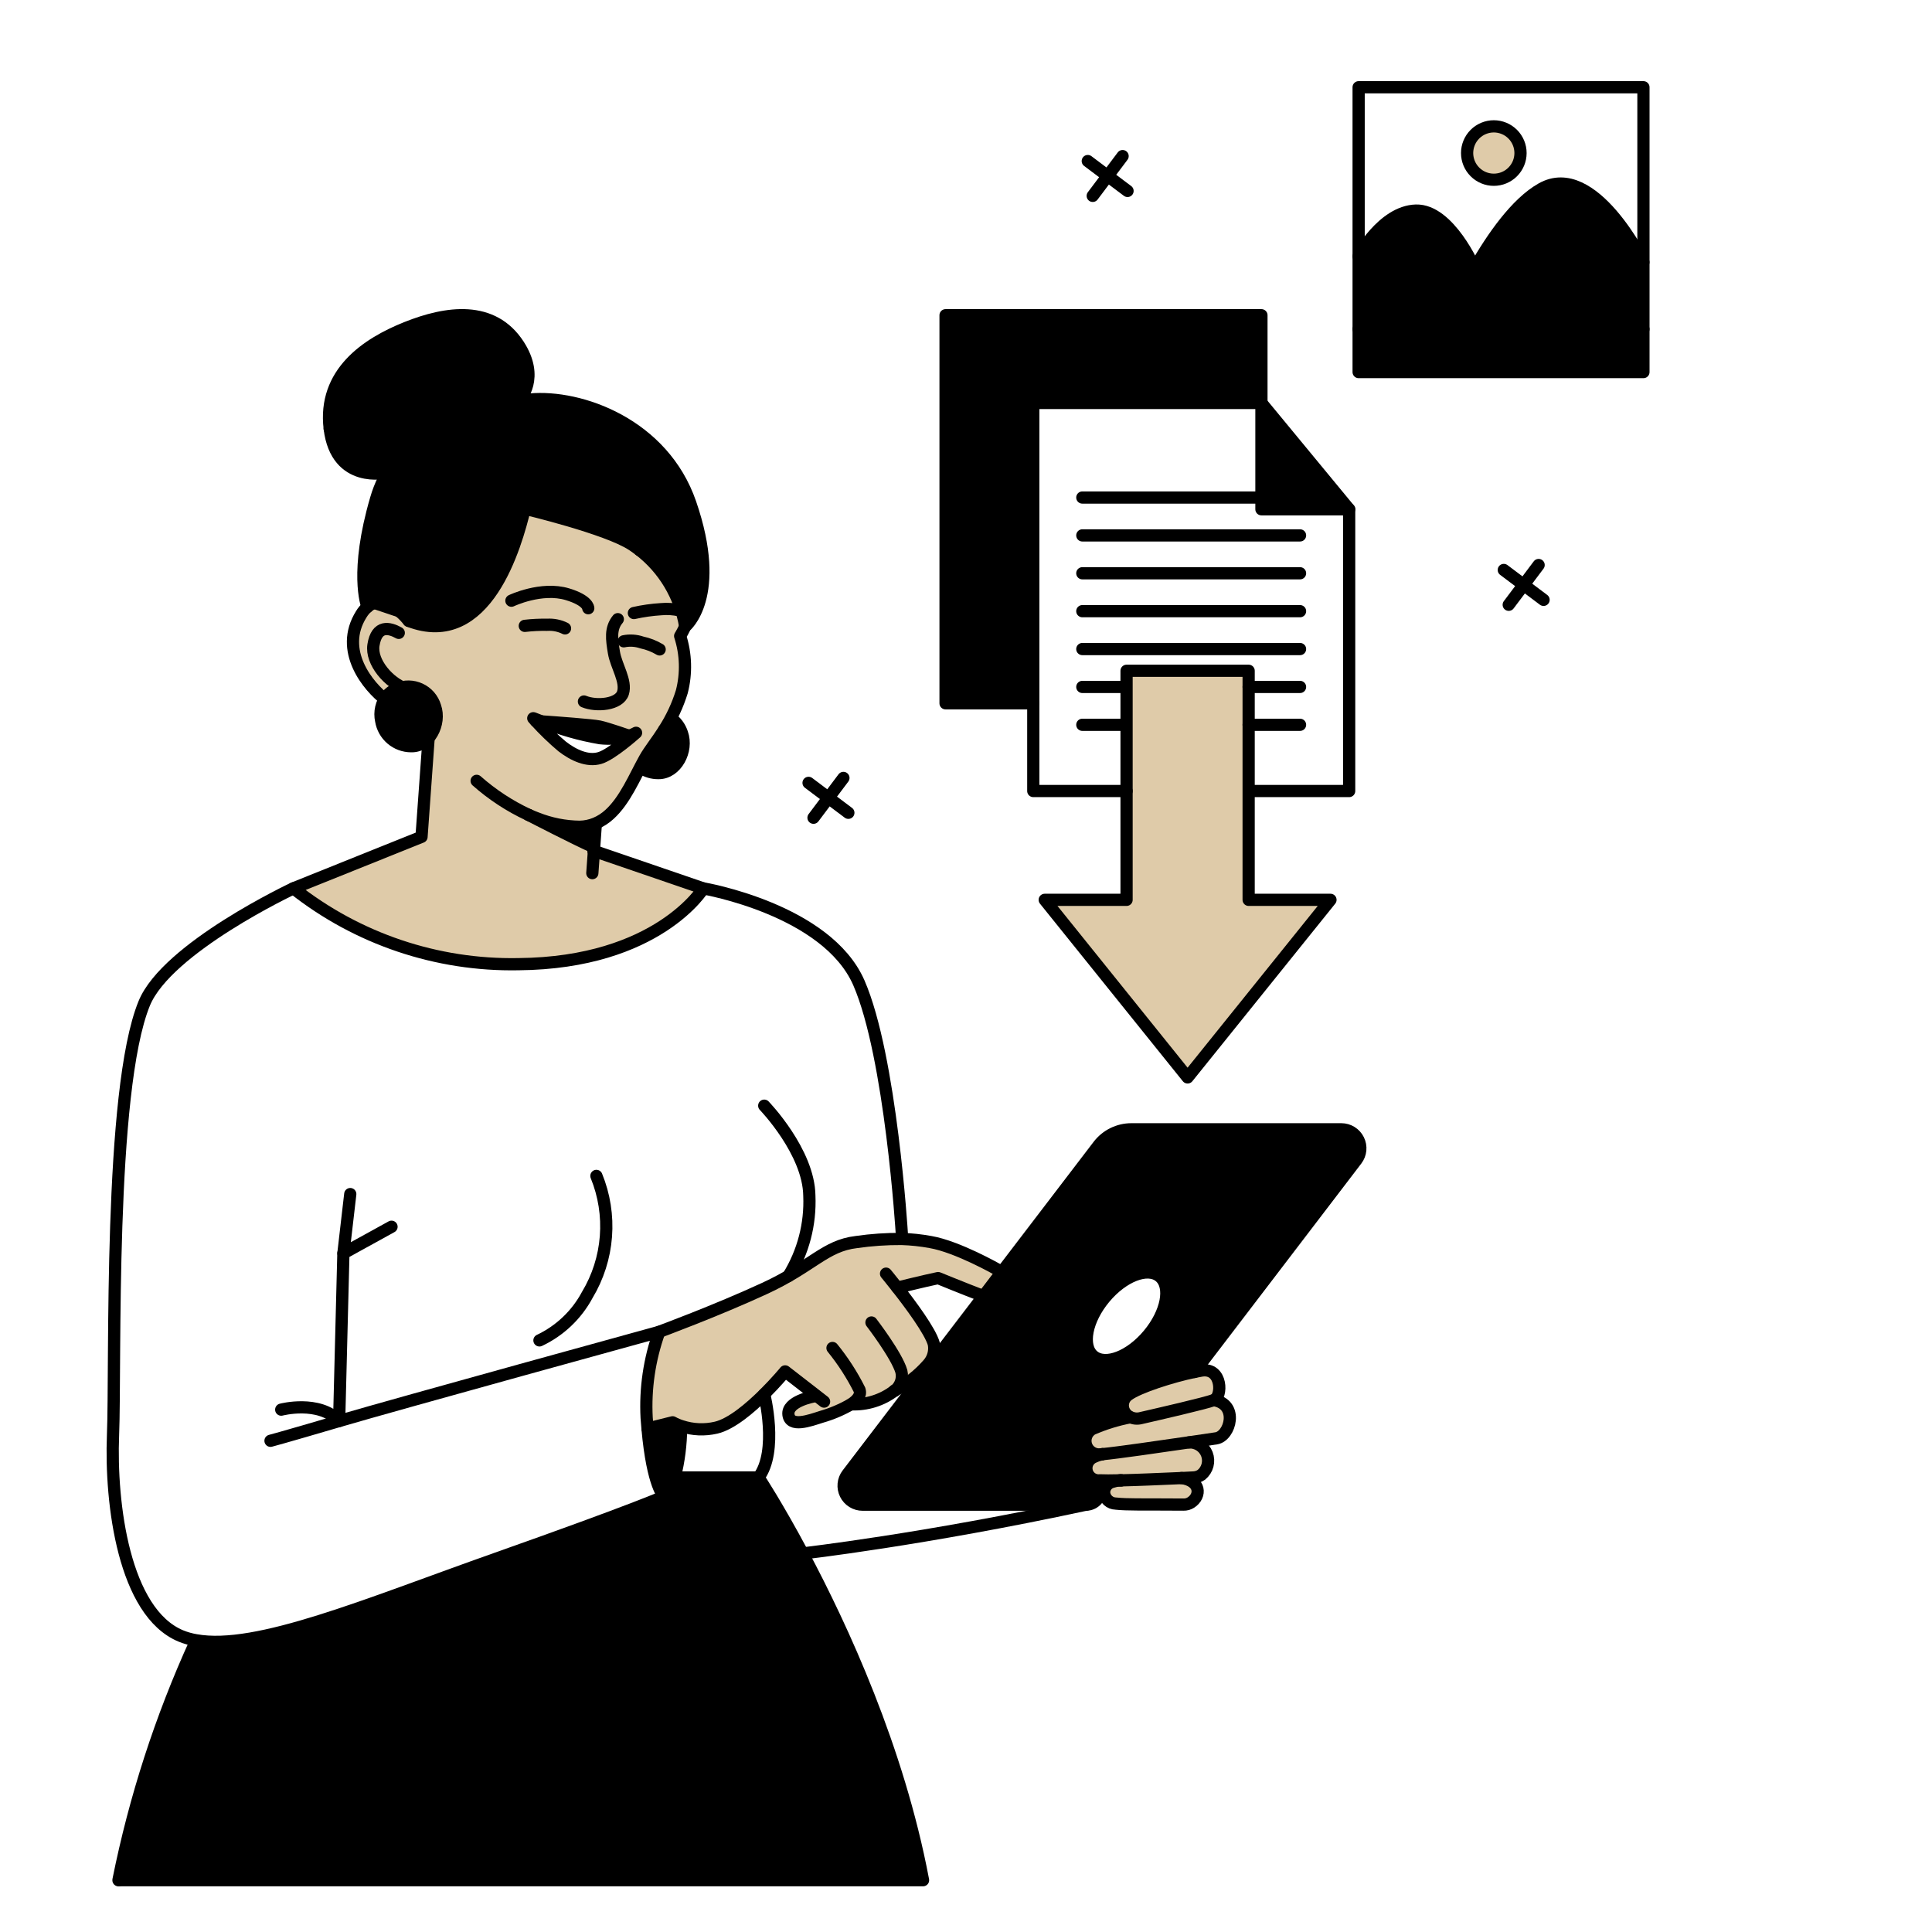 <svg width="155" height="155" viewBox="0 0 155 155" fill="none" xmlns="http://www.w3.org/2000/svg">
<path d="M73.816 150.845H9.601L9.505 150.826C10.832 144.243 12.907 137.833 15.691 131.722L15.715 131.591C20.61 132.479 29.387 128.735 39.78 125.058C51.095 121.059 53.281 120.052 53.281 120.052C53.708 119.627 54.006 119.09 54.142 118.503L54.374 118.533H60.85C60.85 118.533 62.356 120.822 64.387 124.629C67.573 130.6 72.052 140.312 74.038 150.799L73.816 150.845Z" fill="black"/>
<path d="M131.849 26.407V29.85H109V26.407H115.91H131.849Z" fill="black"/>
<path d="M101.202 32.329L108.24 40.858H101.202V32.329Z" fill="black"/>
<path d="M117.703 12.279C117.703 12.56 117.759 12.839 117.866 13.099C117.974 13.359 118.132 13.595 118.331 13.794C118.53 13.993 118.766 14.15 119.026 14.258C119.286 14.366 119.564 14.421 119.845 14.421C120.127 14.421 120.405 14.366 120.665 14.258C120.925 14.15 121.161 13.993 121.36 13.794C121.559 13.595 121.717 13.359 121.825 13.099C121.932 12.839 121.988 12.56 121.988 12.279C121.988 11.998 121.932 11.719 121.825 11.459C121.717 11.199 121.559 10.963 121.36 10.764C121.161 10.565 120.925 10.407 120.665 10.3C120.405 10.192 120.127 10.136 119.845 10.136C119.564 10.136 119.286 10.192 119.026 10.3C118.766 10.407 118.53 10.565 118.331 10.764C118.132 10.963 117.974 11.199 117.866 11.459C117.759 11.719 117.703 11.998 117.703 12.279Z" fill="#DFCBA9"/>
<path d="M131.849 21.04V26.406H115.911C116.615 24.735 117.417 23.106 118.311 21.528C119.725 19.044 121.635 16.301 123.671 15.147C127.814 12.792 131.849 21.04 131.849 21.04Z" fill="black"/>
<path d="M118.31 21.53C117.416 23.108 116.615 24.736 115.91 26.407H109V20.566C109 20.566 110.912 16.976 113.594 16.895C116.277 16.814 118.31 21.53 118.31 21.53Z" fill="black"/>
<path d="M101.202 32.305V32.329H82.898V56.424H75.86V25.291H101.202V32.305Z" fill="black"/>
<path d="M107.61 90.601C107.894 90.602 108.172 90.681 108.414 90.831C108.655 90.981 108.85 91.195 108.976 91.45C109.102 91.704 109.155 91.989 109.128 92.272C109.101 92.555 108.996 92.824 108.824 93.05L95.826 110.07C94.061 110.436 91.335 111.3 90.509 111.922C90.364 112.027 90.249 112.168 90.175 112.331C90.101 112.494 90.071 112.674 90.087 112.852C90.104 113.031 90.166 113.202 90.269 113.348C90.372 113.495 90.511 113.613 90.672 113.69L90.664 113.708C89.62 113.91 88.601 114.226 87.626 114.65C87.404 114.78 87.234 114.983 87.147 115.224C87.06 115.466 87.061 115.73 87.149 115.971C87.237 116.212 87.407 116.415 87.629 116.543C87.851 116.672 88.111 116.718 88.364 116.674C88.388 116.674 88.413 116.674 88.442 116.668C88.219 116.715 88.002 116.786 87.795 116.88C87.572 116.964 87.388 117.127 87.276 117.338C87.164 117.548 87.134 117.792 87.189 118.024C87.245 118.256 87.383 118.459 87.579 118.596C87.774 118.733 88.012 118.794 88.249 118.767C88.589 118.786 89.153 118.783 89.829 118.767C89.618 118.791 89.411 118.837 89.21 118.903C89.024 118.959 88.862 119.074 88.75 119.232C88.638 119.39 88.582 119.581 88.59 119.774L88.411 119.78L88.047 120.261C87.938 120.402 87.799 120.516 87.639 120.595C87.48 120.673 87.304 120.714 87.126 120.714H69.211C68.927 120.715 68.648 120.636 68.406 120.486C68.165 120.336 67.969 120.122 67.843 119.867C67.717 119.612 67.664 119.327 67.692 119.044C67.719 118.761 67.824 118.492 67.997 118.265L74.636 109.571L78.867 104.035L80.352 102.087L88.128 91.908C88.438 91.501 88.838 91.171 89.297 90.944C89.756 90.717 90.261 90.599 90.773 90.599L107.61 90.601ZM92.147 107.07C93.618 105.308 94.017 103.219 93.042 102.407C92.067 101.595 90.085 102.364 88.62 104.126C87.154 105.888 86.748 107.98 87.721 108.791C88.693 109.602 90.675 108.834 92.147 107.07Z" fill="black"/>
<path d="M106.741 72.192L95.278 86.439L83.816 72.192H90.382V63.462V53.815H100.176V55.111V58.149V63.462V72.192H106.741Z" fill="#DFCBA9"/>
<path d="M97.382 112.329C99.404 112.655 98.698 115.223 97.575 115.394C97.343 115.427 96.491 115.555 95.388 115.718C93.048 116.06 89.57 116.562 88.443 116.665H88.438C88.411 116.665 88.386 116.665 88.361 116.67C88.108 116.715 87.847 116.669 87.625 116.541C87.403 116.412 87.232 116.21 87.144 115.968C87.056 115.727 87.056 115.463 87.144 115.221C87.231 114.98 87.401 114.777 87.623 114.648C88.598 114.225 89.617 113.909 90.661 113.706L90.669 113.686C90.936 113.816 91.24 113.846 91.527 113.771C92.994 113.432 96.678 112.59 97.382 112.329Z" fill="#DFCBA9"/>
<path d="M96.394 109.962C98.074 109.69 98.085 112.068 97.382 112.329C96.679 112.59 92.994 113.432 91.528 113.774C91.241 113.847 90.937 113.817 90.67 113.69C90.508 113.613 90.369 113.495 90.266 113.349C90.164 113.202 90.101 113.031 90.085 112.852C90.068 112.674 90.098 112.494 90.172 112.331C90.246 112.168 90.362 112.027 90.507 111.922C91.333 111.303 94.059 110.439 95.823 110.07C96.027 110.027 96.222 109.989 96.394 109.962Z" fill="#DFCBA9"/>
<path d="M94.788 118.58C94.596 118.585 94.386 118.598 94.159 118.607C92.937 118.661 91.278 118.735 89.978 118.762C89.972 118.761 89.965 118.761 89.959 118.762C89.93 118.759 89.901 118.759 89.872 118.762C89.856 118.759 89.841 118.759 89.825 118.762C89.152 118.773 88.587 118.778 88.245 118.762C88.009 118.787 87.772 118.725 87.578 118.588C87.384 118.451 87.246 118.248 87.191 118.017C87.135 117.786 87.165 117.543 87.276 117.333C87.387 117.123 87.57 116.96 87.791 116.875C87.999 116.781 88.216 116.71 88.438 116.663H88.443C89.57 116.56 93.051 116.057 95.389 115.716C95.697 115.701 96.001 115.784 96.26 115.953C96.517 116.121 96.716 116.367 96.826 116.655C96.937 116.942 96.954 117.257 96.875 117.555C96.797 117.853 96.626 118.119 96.388 118.314C96.201 118.447 95.979 118.522 95.75 118.529C95.606 118.538 95.258 118.555 94.788 118.58Z" fill="#DFCBA9"/>
<path d="M94.788 118.58C96.352 118.8 96.371 120.027 95.537 120.551C95.362 120.664 95.157 120.721 94.948 120.714C94.761 120.714 94.215 120.714 93.504 120.706C91.771 120.69 90.436 120.733 89.518 120.632C89.284 120.627 89.061 120.538 88.889 120.38C88.717 120.222 88.609 120.006 88.584 119.774C88.575 119.581 88.632 119.39 88.744 119.232C88.856 119.074 89.018 118.958 89.203 118.903C89.404 118.834 89.612 118.789 89.823 118.767C89.838 118.764 89.853 118.764 89.868 118.767H89.955H89.974C91.278 118.738 92.937 118.664 94.155 118.612C94.386 118.598 94.595 118.585 94.788 118.58Z" fill="#DFCBA9"/>
<path d="M71.986 103.306C73.031 104.634 74.638 106.796 74.918 107.816C74.972 108.104 74.96 108.4 74.881 108.682C74.803 108.964 74.66 109.224 74.465 109.442C73.704 110.313 72.788 111.034 71.763 111.568L71.755 111.573C70.76 112.332 69.529 112.716 68.279 112.657C67.534 113.09 66.737 113.43 65.909 113.668C64.934 113.978 63.386 114.553 63.256 113.491C63.126 112.43 65.241 112.044 65.241 112.044L65.374 111.87L62.993 110.021C62.993 110.021 62.29 110.873 61.312 111.849C60.182 112.97 58.679 114.249 57.456 114.534C56.539 114.751 55.58 114.71 54.684 114.415C54.434 114.337 54.193 114.233 53.964 114.105L51.951 114.608C51.924 114.331 51.902 114.043 51.881 113.738C51.757 111.397 52.099 109.055 52.887 106.847C52.887 106.847 57.449 105.164 61.327 103.375C65.204 101.586 66.173 99.946 68.707 99.647C69.905 99.475 71.115 99.392 72.326 99.4C73.105 99.424 73.881 99.506 74.648 99.647C76.816 100.019 80.039 101.86 80.039 101.86L80.34 102.092L78.855 104.039L78.668 103.895C77.549 103.472 75.261 102.54 75.261 102.54C74.147 102.774 71.986 103.306 71.986 103.306Z" fill="#DFCBA9"/>
<path d="M42.981 57.844C43.643 58.572 44.351 59.255 45.102 59.889C46.02 60.597 47.135 61.108 48.122 60.812C49.108 60.515 51.023 58.79 51.023 58.79C50.843 58.891 50.654 58.973 50.459 59.037C50.459 59.037 48.72 58.429 48.08 58.293C47.563 58.182 44.585 57.959 43.434 57.88C43.152 57.858 42.981 57.847 42.981 57.847L42.981 57.844ZM42.44 65.393C42.877 65.621 46.146 67.304 47.642 67.975H47.67L47.65 68.263L56.432 71.272C56.432 71.272 52.785 77.253 41.59 77.348C35.051 77.473 28.672 75.322 23.544 71.261L33.819 67.134L33.941 63.245C33.971 63.245 34.937 54.535 32.559 55.249C31.988 55.427 31.483 55.772 31.111 56.24L30.957 56.156C29.547 55.089 27.147 52.207 28.985 49.281C29.119 49.06 29.284 48.86 29.477 48.689C30.962 47.415 32.789 49.811 32.789 49.811C39.068 52.238 41.408 43.658 42.103 40.809C42.103 40.809 48.693 42.373 50.721 43.709C50.917 43.837 51.108 43.975 51.297 44.119C53.26 45.628 54.574 47.828 54.972 50.271L54.901 50.415C54.801 50.626 54.691 50.831 54.57 51.029C55.037 52.476 55.083 54.026 54.703 55.498C54.37 56.58 53.889 57.611 53.274 58.561C52.688 59.479 52.107 60.187 51.733 60.855C50.915 62.319 50.152 64.201 48.901 65.335C48.567 65.645 48.181 65.893 47.76 66.068C47.363 66.233 46.938 66.322 46.508 66.329C45.334 66.317 44.171 66.089 43.079 65.656C42.865 65.572 42.65 65.485 42.438 65.393H42.44Z" fill="#DFCBA9"/>
<path d="M42.101 40.787V40.809C41.404 43.657 39.066 52.237 32.788 49.81C32.788 49.81 30.96 47.415 29.475 48.689C29.407 48.514 28.454 45.901 30.168 40.035C30.8 37.823 32.217 35.917 34.153 34.675C36.415 33.276 38.966 32.413 41.612 32.152C41.917 32.112 42.207 32.082 42.49 32.055C46.582 31.675 53.207 34.067 55.379 40.377C57.962 47.877 54.971 50.269 54.971 50.269C54.573 47.826 53.258 45.627 51.294 44.119C49.647 42.369 47.602 41.041 45.333 40.248C42.21 39.327 42.101 40.602 42.101 40.787Z" fill="black"/>
<path d="M54.685 114.42L54.644 114.54C54.636 115.877 54.466 117.208 54.139 118.504C54.002 119.09 53.704 119.627 53.278 120.052C53.278 120.052 52.363 119.29 51.948 114.611L53.961 114.108C54.191 114.236 54.434 114.34 54.685 114.42Z" fill="black"/>
<path d="M54.719 58.835C55.208 60.223 54.249 62.023 52.846 62.023C52.347 62.033 51.857 61.89 51.442 61.613C51.935 60.722 52.48 59.861 53.074 59.034C53.292 58.647 53.625 58.241 53.962 57.711C54.315 58.007 54.577 58.397 54.719 58.835Z" fill="black"/>
<path d="M51.293 44.119C51.105 43.975 50.912 43.837 50.717 43.709C48.692 42.376 42.099 40.809 42.099 40.809V40.788C42.099 40.602 42.208 39.327 45.33 40.246C47.6 41.04 49.645 42.368 51.293 44.119Z" fill="black"/>
<path d="M50.459 59.031C49.704 59.243 48.915 59.307 48.136 59.219C46.524 58.946 44.947 58.494 43.435 57.871C44.583 57.949 47.562 58.173 48.081 58.284C48.721 58.426 50.459 59.031 50.459 59.031Z" fill="black"/>
<path d="M47.761 66.066L47.801 66.153L47.671 67.979H47.644C46.148 67.309 42.878 65.626 42.441 65.397C42.653 65.492 42.867 65.577 43.079 65.655C44.171 66.089 45.334 66.32 46.508 66.334C46.939 66.324 47.364 66.233 47.761 66.066Z" fill="black"/>
<path d="M41.61 27.694C43.291 30.303 41.784 31.976 41.61 32.152C38.964 32.413 36.413 33.276 34.151 34.675L34.14 34.656C29.441 37.087 26.451 34.393 26.451 34.393C25.909 29.918 29.416 27.58 32.612 26.298C35.808 25.017 39.528 24.466 41.61 27.694Z" fill="black"/>
<path d="M32.983 59.87C32.405 59.867 31.846 59.658 31.407 59.283C30.968 58.907 30.676 58.388 30.583 57.817C30.508 57.474 30.51 57.118 30.589 56.776C30.669 56.434 30.823 56.113 31.042 55.838C31.256 55.568 31.547 55.37 31.876 55.268C32.167 55.143 32.48 55.081 32.797 55.087C33.113 55.092 33.425 55.163 33.712 55.297C33.998 55.431 34.254 55.624 34.461 55.863C34.668 56.102 34.822 56.382 34.914 56.685C35.402 58.073 34.444 59.873 33.04 59.873C33.021 59.873 33.002 59.873 32.983 59.87Z" fill="black"/>
<path d="M34.144 34.656L34.155 34.675C32.878 35.504 31.813 36.622 31.047 37.938L30.995 37.909C30.995 37.909 26.994 38.867 26.448 34.393C26.451 34.393 29.44 37.087 34.144 34.656Z" fill="black"/>
<path d="M52.922 52.102C52.48 51.839 51.998 51.651 51.496 51.545C51.028 51.384 50.526 51.351 50.041 51.45" stroke="black" stroke-width="0.98" stroke-linecap="round" stroke-linejoin="round"/>
<path d="M42.102 50.212C42.699 50.142 43.299 50.114 43.9 50.125C44.394 50.094 44.888 50.193 45.331 50.413" stroke="black" stroke-width="0.98" stroke-linecap="round" stroke-linejoin="round"/>
<path d="M49.566 49.674C48.946 50.421 49.08 51.3 49.256 52.363C49.433 53.425 50.277 54.644 49.981 55.588C49.686 56.533 47.855 56.696 46.848 56.28" stroke="black" stroke-width="0.98" stroke-linecap="round" stroke-linejoin="round"/>
<path d="M42.389 65.368C40.883 64.665 39.485 63.748 38.24 62.645" stroke="black" stroke-width="0.98" stroke-linecap="round" stroke-linejoin="round"/>
<path d="M53.275 58.561C52.689 59.479 52.108 60.187 51.733 60.855C50.916 62.319 50.152 64.201 48.901 65.336C48.567 65.645 48.181 65.894 47.761 66.069C47.363 66.233 46.938 66.322 46.508 66.329C45.334 66.316 44.171 66.086 43.079 65.651C42.867 65.574 42.653 65.488 42.441 65.393" stroke="black" stroke-width="0.98" stroke-linecap="round" stroke-linejoin="round"/>
<path d="M54.899 50.413C54.719 50.785 54.567 51.026 54.567 51.026C55.034 52.474 55.08 54.023 54.7 55.496C54.367 56.578 53.886 57.608 53.272 58.559" stroke="black" stroke-width="0.98" stroke-linecap="round" stroke-linejoin="round"/>
<path d="M41.029 48.192C41.029 48.192 43.434 47.041 45.531 47.676C47.173 48.175 47.195 48.767 47.195 48.797" stroke="black" stroke-width="0.98" stroke-linecap="round" stroke-linejoin="round"/>
<path d="M54.524 48.968C54.038 48.86 53.539 48.828 53.044 48.873C52.307 48.918 51.575 49.022 50.855 49.183" stroke="black" stroke-width="0.98" stroke-linecap="round" stroke-linejoin="round"/>
<path d="M42.783 57.622C42.783 57.622 42.861 57.703 42.984 57.844C43.645 58.572 44.354 59.255 45.104 59.889C46.022 60.598 47.138 61.109 48.124 60.812C49.11 60.516 51.03 58.79 51.03 58.79C50.85 58.891 50.661 58.973 50.465 59.037C49.71 59.248 48.921 59.312 48.142 59.224C46.531 58.95 44.955 58.497 43.444 57.875C43.118 57.749 42.891 57.66 42.815 57.63" stroke="black" stroke-width="0.98" stroke-linecap="round" stroke-linejoin="round"/>
<path d="M47.798 66.156L47.668 67.978L47.649 68.266L47.521 70.05" stroke="black" stroke-width="0.98" stroke-linecap="round" stroke-linejoin="round"/>
<path d="M34.404 58.988L33.818 67.139L23.543 71.266C28.671 75.325 35.05 77.477 41.589 77.354C52.784 77.259 56.43 71.277 56.43 71.277L47.649 68.268L47.608 68.257" stroke="black" stroke-width="0.98" stroke-linecap="round" stroke-linejoin="round"/>
<path d="M32.788 49.81C32.788 49.81 30.961 47.415 29.476 48.689C29.283 48.86 29.117 49.059 28.984 49.28C27.146 52.208 29.546 55.087 30.955 56.156" stroke="black" stroke-width="0.98" stroke-linecap="round" stroke-linejoin="round"/>
<path d="M32.788 49.81C39.066 52.237 41.407 43.657 42.101 40.809C42.101 40.809 48.692 42.373 50.72 43.709C50.915 43.837 51.107 43.975 51.296 44.119C53.259 45.627 54.574 47.826 54.972 50.269C54.972 50.269 57.964 47.877 55.382 40.377C53.209 34.067 46.584 31.675 42.492 32.054C42.211 32.081 41.917 32.111 41.616 32.152C38.97 32.413 36.418 33.275 34.157 34.674C32.221 35.917 30.804 37.822 30.171 40.034C28.457 45.902 29.411 48.514 29.479 48.688V48.696" fill="black"/>
<path d="M32.788 49.81C39.066 52.237 41.407 43.657 42.101 40.809C42.101 40.809 48.692 42.373 50.72 43.709C50.915 43.837 51.107 43.975 51.296 44.119C53.259 45.627 54.574 47.826 54.972 50.269C54.972 50.269 57.964 47.877 55.382 40.377C53.209 34.067 46.584 31.675 42.492 32.054C42.211 32.081 41.917 32.111 41.616 32.152C38.97 32.413 36.418 33.275 34.157 34.674C32.221 35.917 30.804 37.822 30.171 40.034C28.457 45.902 29.411 48.514 29.479 48.688V48.696" stroke="black" stroke-width="0.98" stroke-linecap="round" stroke-linejoin="round"/>
<path d="M41.596 32.169L41.613 32.153C41.784 31.976 43.291 30.307 41.613 27.694C39.53 24.46 35.813 25.017 32.614 26.296C29.416 27.575 25.905 29.916 26.453 34.39C27.001 38.864 31.001 37.909 31.001 37.909" fill="black"/>
<path d="M41.596 32.169L41.613 32.153C41.784 31.976 43.291 30.307 41.613 27.694C39.53 24.46 35.813 25.017 32.614 26.296C29.416 27.575 25.905 29.916 26.453 34.39C27.001 38.864 31.001 37.909 31.001 37.909" stroke="black" stroke-width="0.98" stroke-linecap="round" stroke-linejoin="round"/>
<path d="M31.87 55.265C31.542 55.368 31.252 55.566 31.037 55.835C30.818 56.11 30.663 56.431 30.584 56.773C30.505 57.116 30.503 57.472 30.578 57.815C30.671 58.386 30.963 58.905 31.402 59.281C31.842 59.657 32.4 59.864 32.978 59.867C32.997 59.869 33.017 59.869 33.035 59.867C34.439 59.867 35.398 58.067 34.908 56.68C34.817 56.377 34.663 56.097 34.456 55.857C34.248 55.618 33.993 55.425 33.706 55.292C33.419 55.158 33.108 55.087 32.791 55.082C32.475 55.078 32.161 55.14 31.87 55.265Z" stroke="black" stroke-width="0.98" stroke-linecap="round" stroke-linejoin="round"/>
<path d="M51.442 61.613C51.857 61.89 52.347 62.033 52.846 62.023C54.25 62.023 55.211 60.223 54.719 58.835C54.578 58.397 54.316 58.009 53.962 57.714" stroke="black" stroke-width="0.98" stroke-linecap="round" stroke-linejoin="round"/>
<path d="M42.987 57.842C42.987 57.842 43.158 57.853 43.44 57.875C44.589 57.952 47.568 58.176 48.086 58.287C48.727 58.423 50.464 59.031 50.464 59.031" stroke="black" stroke-width="0.98" stroke-linecap="round" stroke-linejoin="round"/>
<path d="M31.992 50.774C31.246 50.359 30.222 50.106 29.962 51.752C29.747 53.128 31.213 54.792 32.557 55.251" stroke="black" stroke-width="0.98" stroke-linecap="round" stroke-linejoin="round"/>
<path d="M42.39 65.368C42.39 65.368 42.409 65.377 42.438 65.393C42.876 65.621 46.145 67.304 47.641 67.975" stroke="black" stroke-width="0.98" stroke-linecap="round" stroke-linejoin="round"/>
<path d="M26.451 34.393C26.451 34.393 29.44 37.089 34.141 34.656" stroke="black" stroke-width="0.98" stroke-linecap="round" stroke-linejoin="round"/>
<path d="M23.546 71.266C23.546 71.266 13.394 76.031 11.569 80.504C8.704 87.514 9.29 109.551 9.068 115.113C8.846 120.674 9.95 129.359 14.509 131.25C14.897 131.408 15.302 131.523 15.715 131.592C20.61 132.48 29.386 128.736 39.78 125.059C51.094 121.06 53.281 120.052 53.281 120.052C53.281 120.052 52.365 119.289 51.95 114.611C51.923 114.334 51.901 114.046 51.879 113.741C51.756 111.4 52.1 109.058 52.89 106.851C52.89 106.851 31.957 112.61 27.209 114.005C22.46 115.401 21.702 115.591 21.702 115.591" stroke="black" stroke-width="0.98" stroke-linecap="round" stroke-linejoin="round"/>
<path d="M56.43 71.275C56.43 71.275 66.338 72.958 68.908 78.855C71.478 84.753 72.348 98.921 72.348 98.921" stroke="black" stroke-width="0.98" stroke-linecap="round" stroke-linejoin="round"/>
<path d="M54.643 114.54C54.635 115.877 54.465 117.208 54.138 118.504C54.002 119.09 53.704 119.627 53.277 120.052" stroke="black" stroke-width="0.98" stroke-linecap="round" stroke-linejoin="round"/>
<path d="M52.89 106.847C52.89 106.847 57.451 105.164 61.329 103.374C65.207 101.585 66.176 99.945 68.709 99.646C69.908 99.474 71.117 99.391 72.328 99.399C73.107 99.423 73.884 99.506 74.651 99.646C76.819 100.018 80.041 101.859 80.041 101.859" stroke="black" stroke-width="0.98" stroke-linecap="round" stroke-linejoin="round"/>
<path d="M51.948 114.61L53.961 114.108C54.189 114.236 54.431 114.339 54.681 114.417C55.576 114.711 56.535 114.752 57.453 114.537C58.672 114.252 60.179 112.973 61.308 111.851C62.286 110.879 62.989 110.023 62.989 110.023L65.371 111.87L66.114 112.448" stroke="black" stroke-width="0.98" stroke-linecap="round" stroke-linejoin="round"/>
<path d="M66.789 108.145C67.632 109.183 68.359 110.309 68.957 111.504C69.104 111.938 68.78 112.329 68.278 112.661C67.532 113.092 66.736 113.43 65.908 113.667C64.933 113.977 63.385 114.553 63.255 113.491C63.125 112.428 65.24 112.043 65.24 112.043" stroke="black" stroke-width="0.98" stroke-linecap="round" stroke-linejoin="round"/>
<path d="M71.755 111.58C70.76 112.338 69.529 112.721 68.279 112.664" stroke="black" stroke-width="0.98" stroke-linecap="round" stroke-linejoin="round"/>
<path d="M69.915 106.1C69.915 106.1 71.945 108.74 72.315 110.027C72.383 110.309 72.369 110.606 72.273 110.881C72.176 111.156 72.003 111.397 71.773 111.575" stroke="black" stroke-width="0.98" stroke-linecap="round" stroke-linejoin="round"/>
<path d="M71.085 102.182C71.085 102.182 71.465 102.641 71.986 103.306C73.031 104.634 74.638 106.796 74.918 107.816C74.972 108.104 74.96 108.4 74.881 108.682C74.803 108.964 74.66 109.224 74.465 109.442C73.704 110.313 72.788 111.034 71.763 111.568L71.755 111.574" stroke="black" stroke-width="0.98" stroke-linecap="round" stroke-linejoin="round"/>
<path d="M42.102 40.787C42.102 40.602 42.211 39.327 45.333 40.245C47.602 41.038 49.647 42.366 51.295 44.116C51.3 44.123 51.305 44.129 51.311 44.135" stroke="black" stroke-width="0.98" stroke-linecap="round" stroke-linejoin="round"/>
<path d="M36.399 35.52C36.399 35.52 41.965 35.897 42.099 40.785V40.807" fill="black"/>
<path d="M36.399 35.52C36.399 35.52 41.965 35.897 42.099 40.785V40.807" stroke="black" stroke-width="0.98" stroke-linecap="round" stroke-linejoin="round"/>
<path d="M71.986 103.306C71.986 103.306 74.147 102.771 75.263 102.538C75.263 102.538 77.552 103.472 78.67 103.893" stroke="black" stroke-width="0.98" stroke-linecap="round" stroke-linejoin="round"/>
<path d="M61.312 88.706C61.312 88.706 64.888 92.404 64.932 95.934C65.028 98.203 64.442 100.448 63.251 102.38" stroke="black" stroke-width="0.98" stroke-linecap="round" stroke-linejoin="round"/>
<path d="M47.848 94.34C48.477 95.88 48.738 97.545 48.611 99.204C48.483 100.862 47.97 102.468 47.113 103.893C46.259 105.487 44.914 106.765 43.279 107.537" stroke="black" stroke-width="0.98" stroke-linecap="round" stroke-linejoin="round"/>
<path d="M22.562 113.092C22.562 113.092 25.574 112.297 27.208 114.005L27.55 100.547L31.411 98.419" stroke="black" stroke-width="0.98" stroke-linecap="round" stroke-linejoin="round"/>
<path d="M28.101 95.798L27.551 100.545" stroke="black" stroke-width="0.98" stroke-linecap="round" stroke-linejoin="round"/>
<path d="M61.312 111.852C61.312 111.852 62.458 116.42 60.853 118.533H54.377" stroke="black" stroke-width="0.98" stroke-linecap="round" stroke-linejoin="round"/>
<path d="M60.856 118.533C60.856 118.533 62.364 120.823 64.395 124.629C67.58 130.6 72.06 140.313 74.045 150.799L74.053 150.845" stroke="black" stroke-width="0.98" stroke-linecap="round" stroke-linejoin="round"/>
<path d="M15.69 131.724C12.905 137.835 10.829 144.245 9.505 150.829V150.848" stroke="black" stroke-width="0.98" stroke-linecap="round" stroke-linejoin="round"/>
<path d="M9.598 150.845H73.816" stroke="black" stroke-width="0.98" stroke-linecap="round" stroke-linejoin="round"/>
<path d="M90.669 113.686C90.936 113.816 91.241 113.846 91.528 113.771C92.999 113.432 96.678 112.59 97.382 112.326C98.086 112.062 98.074 109.69 96.393 109.958C96.22 109.986 96.027 110.023 95.824 110.065C94.058 110.431 91.333 111.295 90.507 111.917C90.362 112.022 90.246 112.163 90.172 112.326C90.098 112.49 90.068 112.669 90.084 112.848C90.101 113.026 90.163 113.197 90.266 113.345C90.368 113.492 90.507 113.609 90.669 113.686Z" stroke="black" stroke-width="0.98" stroke-linecap="round" stroke-linejoin="round"/>
<path d="M88.443 116.665C89.57 116.562 93.051 116.06 95.388 115.718C96.491 115.558 97.338 115.43 97.575 115.394C98.698 115.223 99.407 112.655 97.382 112.329" stroke="black" stroke-width="0.98" stroke-linecap="round" stroke-linejoin="round"/>
<path d="M90.665 113.706C89.62 113.907 88.602 114.223 87.627 114.648C87.404 114.777 87.235 114.98 87.147 115.221C87.06 115.463 87.06 115.727 87.148 115.968C87.236 116.21 87.406 116.412 87.629 116.541C87.851 116.669 88.112 116.715 88.365 116.67C88.389 116.67 88.414 116.67 88.442 116.665" stroke="black" stroke-width="0.98" stroke-linecap="round" stroke-linejoin="round"/>
<path d="M89.975 118.764C91.278 118.735 92.937 118.661 94.156 118.609C94.384 118.601 94.593 118.587 94.785 118.582C95.255 118.557 95.603 118.539 95.749 118.533C95.978 118.525 96.2 118.45 96.387 118.319C96.626 118.123 96.796 117.858 96.875 117.56C96.954 117.262 96.936 116.947 96.826 116.659C96.715 116.371 96.517 116.126 96.259 115.957C96.001 115.789 95.697 115.706 95.389 115.72" stroke="black" stroke-width="0.98" stroke-linecap="round" stroke-linejoin="round"/>
<path d="M89.869 118.764H89.956" stroke="black" stroke-width="0.98" stroke-linecap="round" stroke-linejoin="round"/>
<path d="M88.444 116.665H88.438C88.216 116.712 87.999 116.783 87.792 116.877C87.569 116.961 87.384 117.124 87.272 117.334C87.161 117.545 87.13 117.789 87.186 118.021C87.242 118.253 87.38 118.456 87.575 118.593C87.77 118.73 88.009 118.791 88.245 118.764C88.585 118.783 89.149 118.78 89.826 118.764" stroke="black" stroke-width="0.98" stroke-linecap="round" stroke-linejoin="round"/>
<path d="M89.975 118.764C89.969 118.763 89.962 118.763 89.956 118.764C89.927 118.762 89.898 118.762 89.869 118.764C89.854 118.761 89.838 118.761 89.823 118.764C89.612 118.787 89.404 118.833 89.203 118.899C89.018 118.955 88.856 119.071 88.744 119.229C88.632 119.387 88.575 119.578 88.584 119.771C88.608 120.004 88.717 120.219 88.889 120.377C89.061 120.535 89.285 120.625 89.518 120.629C90.436 120.73 91.772 120.686 93.504 120.703C94.216 120.708 94.758 120.71 94.949 120.71C95.157 120.717 95.362 120.66 95.538 120.548C96.371 120.021 96.353 118.793 94.789 118.577C94.783 118.575 94.778 118.575 94.772 118.577" stroke="black" stroke-width="0.98" stroke-linecap="round" stroke-linejoin="round"/>
<path d="M88.408 119.782L88.044 120.263C87.935 120.404 87.796 120.518 87.636 120.597C87.477 120.676 87.301 120.717 87.123 120.717H69.206C68.921 120.717 68.642 120.638 68.401 120.488C68.159 120.338 67.964 120.124 67.838 119.869C67.712 119.614 67.659 119.33 67.686 119.047C67.713 118.763 67.819 118.494 67.992 118.268L74.631 109.573L78.861 104.037L80.346 102.09L88.123 91.911C88.433 91.503 88.833 91.173 89.292 90.946C89.751 90.719 90.256 90.601 90.768 90.601H107.613C107.897 90.601 108.176 90.681 108.417 90.831C108.658 90.981 108.853 91.195 108.979 91.45C109.105 91.704 109.158 91.989 109.131 92.272C109.104 92.555 108.998 92.824 108.826 93.05L95.829 110.07" stroke="black" stroke-width="0.98" stroke-linecap="round" stroke-linejoin="round"/>
<path d="M90.078 92.527L69.697 119.212" stroke="black" stroke-width="0.98" stroke-linecap="round" stroke-linejoin="round"/>
<path d="M92.147 107.07C90.676 108.834 88.696 109.603 87.721 108.794C86.746 107.985 87.15 105.894 88.62 104.129C90.09 102.365 92.071 101.598 93.042 102.41C94.014 103.223 93.615 105.308 92.147 107.07Z" stroke="black" stroke-width="0.98" stroke-linecap="round" stroke-linejoin="round"/>
<path d="M90.382 63.462V72.192H83.816L95.278 86.439L106.741 72.192H100.176V63.462V58.149V55.111V53.815H90.382V63.462Z" stroke="black" stroke-width="0.98" stroke-linecap="round" stroke-linejoin="round"/>
<path d="M131.849 26.407V29.85H109V26.407V20.566V7H131.849V21.038V26.407Z" stroke="black" stroke-width="0.98" stroke-linecap="round" stroke-linejoin="round"/>
<path d="M109 26.407H115.91H131.849" stroke="black" stroke-width="0.98" stroke-linecap="round" stroke-linejoin="round"/>
<path d="M115.911 26.407C116.615 24.735 117.417 23.107 118.311 21.529C119.725 19.044 121.635 16.302 123.671 15.148C127.812 12.794 131.846 21.04 131.846 21.04" stroke="black" stroke-width="0.98" stroke-linecap="round" stroke-linejoin="round"/>
<path d="M109 20.566C109 20.566 110.912 16.976 113.594 16.895C116.277 16.814 118.31 21.53 118.31 21.53" stroke="black" stroke-width="0.98" stroke-linecap="round" stroke-linejoin="round"/>
<path d="M117.703 12.279C117.703 12.56 117.759 12.839 117.866 13.099C117.974 13.359 118.132 13.595 118.331 13.794C118.53 13.993 118.766 14.15 119.026 14.258C119.286 14.366 119.564 14.421 119.845 14.421C120.127 14.421 120.405 14.366 120.665 14.258C120.925 14.15 121.161 13.993 121.36 13.794C121.559 13.595 121.717 13.359 121.825 13.099C121.932 12.839 121.988 12.56 121.988 12.279C121.988 11.998 121.932 11.719 121.825 11.459C121.717 11.199 121.559 10.963 121.36 10.764C121.161 10.565 120.925 10.407 120.665 10.3C120.405 10.192 120.127 10.136 119.845 10.136C119.564 10.136 119.286 10.192 119.026 10.3C118.766 10.407 118.53 10.565 118.331 10.764C118.132 10.963 117.974 11.199 117.866 11.459C117.759 11.719 117.703 11.998 117.703 12.279Z" stroke="black" stroke-width="0.98" stroke-linecap="round" stroke-linejoin="round"/>
<path d="M90.382 63.462H82.898V56.424V32.329H101.202L108.24 40.858V63.462H100.422" stroke="black" stroke-width="0.98" stroke-linecap="round" stroke-linejoin="round"/>
<path d="M101.202 32.305V25.291H75.86V56.424H82.898" stroke="black" stroke-width="0.98" stroke-linecap="round" stroke-linejoin="round"/>
<path d="M101.202 32.305V32.329V40.858H108.24" stroke="black" stroke-width="0.98" stroke-linecap="round" stroke-linejoin="round"/>
<path d="M86.832 45.992H104.3" stroke="black" stroke-width="0.98" stroke-linecap="round" stroke-linejoin="round"/>
<path d="M86.832 49.033H104.3" stroke="black" stroke-width="0.98" stroke-linecap="round" stroke-linejoin="round"/>
<path d="M86.832 52.072H104.3" stroke="black" stroke-width="0.98" stroke-linecap="round" stroke-linejoin="round"/>
<path d="M100.176 55.111H104.3" stroke="black" stroke-width="0.98" stroke-linecap="round" stroke-linejoin="round"/>
<path d="M86.832 55.111H90.173" stroke="black" stroke-width="0.98" stroke-linecap="round" stroke-linejoin="round"/>
<path d="M100.176 58.149H104.3" stroke="black" stroke-width="0.98" stroke-linecap="round" stroke-linejoin="round"/>
<path d="M86.832 58.149H90.173" stroke="black" stroke-width="0.98" stroke-linecap="round" stroke-linejoin="round"/>
<path d="M86.832 42.954H104.3" stroke="black" stroke-width="0.98" stroke-linecap="round" stroke-linejoin="round"/>
<path d="M86.832 39.916H100.957" stroke="black" stroke-width="0.98" stroke-linecap="round" stroke-linejoin="round"/>
<path d="M64.388 124.629C64.388 124.629 74.049 123.533 87.121 120.717" stroke="black" stroke-width="0.98" stroke-linecap="round" stroke-linejoin="round"/>
<path d="M123.44 45.33L121.042 48.52" stroke="black" stroke-width="0.98" stroke-linecap="round" stroke-linejoin="round"/>
<path d="M123.837 48.124L120.646 45.727" stroke="black" stroke-width="0.98" stroke-linecap="round" stroke-linejoin="round"/>
<path d="M90.064 12.524L87.667 15.714" stroke="black" stroke-width="0.98" stroke-linecap="round" stroke-linejoin="round"/>
<path d="M90.46 15.318L87.27 12.921" stroke="black" stroke-width="0.98" stroke-linecap="round" stroke-linejoin="round"/>
<path d="M67.666 62.412L65.266 65.605" stroke="black" stroke-width="0.98" stroke-linecap="round" stroke-linejoin="round"/>
<path d="M68.062 65.208L64.869 62.808" stroke="black" stroke-width="0.98" stroke-linecap="round" stroke-linejoin="round"/>
</svg>
